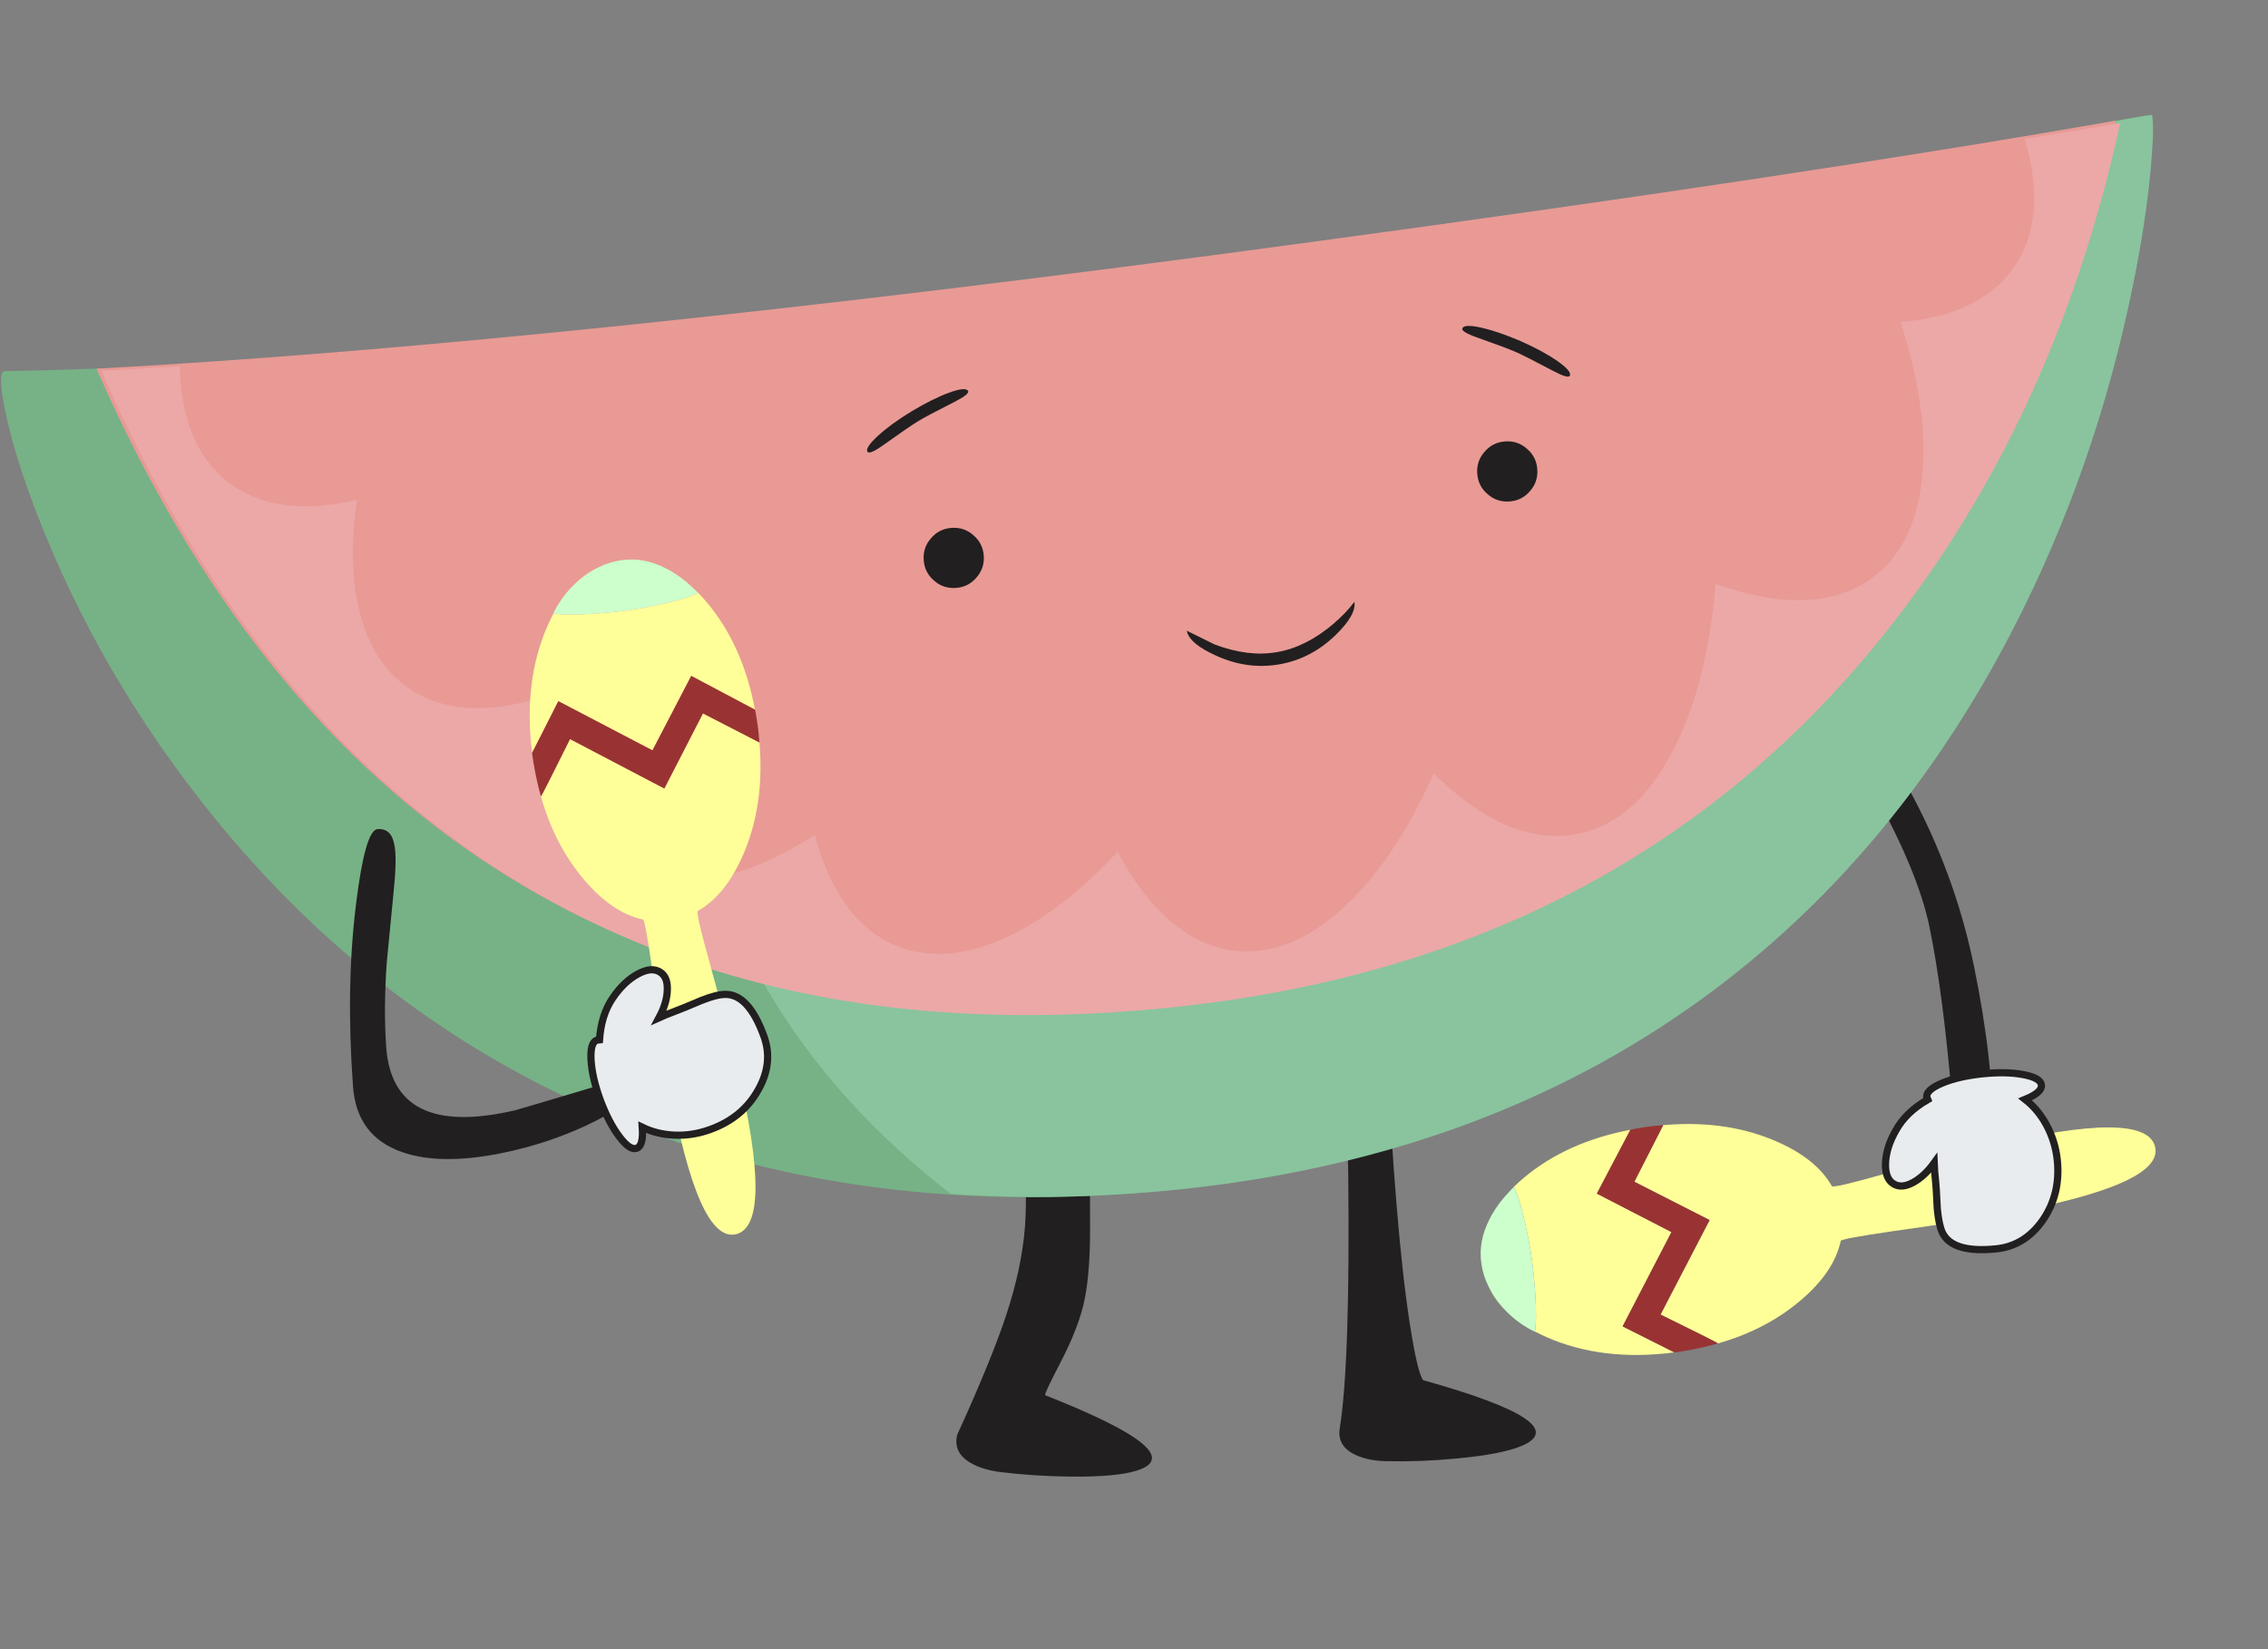 
<svg xmlns="http://www.w3.org/2000/svg" version="1.1" xmlns:xlink="http://www.w3.org/1999/xlink" preserveAspectRatio="none" x="0px" y="0px" width="550px" height="400px" viewBox="0 0 550 400">
<rect x="0" y="0" width="550" height="400" fill="#808080" stroke="none"/>
<defs>
<g id="Layer2_0_FILL">
<path fill="#221F20" stroke="none" d="
M 248.6 246.35
Q 248.15 236.7 247.3 231.5 245.7 221.15 243.9 243.6 247.6 272.4 247.9 275.25 249.25 288.65 248.55 297.65 247.75 307.7 243.95 319.15 240.4 329.85 232.15 347.95 231.05 352.2 235.25 354.75 238.2 356.5 242.65 357.05 250.75 358.05 259.7 358.15 270.5 358.25 275.5 356.75 289.35 352.55 253.45 338.4 253.25 338 257.1 330.6 261.7 321.8 263.05 315.05 264.4 308.35 264.35 297.15 264.25 280.85 264.55 275.05 265.2 262.8 260.35 255 255.95 248 248.6 246.35 Z"/>
</g>

<g id="Layer1_0_FILL">
<path fill="#221F20" stroke="none" d="
M 335.25 243.3
Q 334.25 240.7 330.65 241.05
L 323 212.4
Q 319.75 212.75 322.25 224.6 323.55 230.95 325.95 241.4
L 326.95 284.4
Q 327.45 330.55 324.9 346.4 324.2 350.75 328.65 352.85 331.8 354.35 336.25 354.4 344.35 354.6 353.3 353.75 364.05 352.75 368.9 350.75 382.3 345.15 345.1 334.75 343.75 332.9 341.95 321.5 338.35 298.65 336.1 250.95 335.75 244.65 335.25 243.3 Z"/>
</g>

<g id="Tween_1_0_Layer4_0_FILL">
<path fill="#221F20" stroke="none" d="
M 193.35 -3.6
Q 189.7 -8.25 188.35 -8 185.1 -7.3 186.4 -3.15 187.3 -0.4 191.9 7.8 204.1 29.3 207 43.4 210.25 59.1 212.45 84.85 213.2 93.1 214.1 96.8 215.35 101.75 218 104.4 219.7 106.1 220.9 103.15 222.05 100.1 222.25 93.3 222.7 77 217.8 52.95 213.1 30.05 201.65 9.3 197.35 1.4 193.35 -3.6 Z"/>
</g>

<g id="Tween_1_0_Layer3_0_MEMBER_0_FILL">
<path fill="#76B286" stroke="none" d="
M 2777.4 1022.8
Q 2775.6 1022.7 2776.9 1032.35 2778.35 1043.05 2782.9 1057.65 2795.6 1098.2 2821.05 1134.1 2855.25 1182.3 2904.8 1209 2966.4 1242.25 3047.1 1239.35 3123.9 1236.55 3180.9 1199 3226.95 1168.7 3257.9 1117.45 3280.65 1079.7 3292.65 1035.65 3296.8 1020.45 3298.8 1007.45 3300.45 996.9 3299.9 994.6 3217.4 1003.9 3110.8 1012.1 2897.7 1028.45 2777.4 1022.8 Z"/>
</g>

<g id="Tween_1_0_Layer3_0_MEMBER_1_FILL">
<path fill="#89C49E" stroke="none" d="
M 2983.25 1020.35
Q 2961.25 1042.65 2949.6 1068.55 2937.55 1095.35 2937.55 1123.8 2937.55 1155.4 2952.35 1184.8 2966.7 1213.25 2993.35 1236.8 3019.7 1240.35 3048.2 1239.35 3124.95 1236.55 3182 1199 3228 1168.7 3258.95 1117.45 3281.75 1079.7 3293.7 1035.65 3297.85 1020.45 3299.9 1007.45 3301.5 996.95 3301 994.6 3261.7 999.05 3202.35 1004.45 3083.65 1015.3 2983.25 1020.35 Z"/>
</g>

<g id="Tween_1_0_Layer3_0_MEMBER_2_FILL">
<path fill="#E99A95" stroke="none" d="
M 2799.65 1023.65
Q 2825.35 1094.5 2870.1 1135.85 2937.95 1198.55 3047.8 1194.6 3155.85 1190.65 3223.75 1118.8 3270.9 1068.85 3292.1 995.45 3215.55 1003.8 3093.35 1012.3 2913.15 1024.85 2799.65 1023.65 Z"/>
</g>

<g id="Tween_1_0_Layer3_0_MEMBER_3_FILL">
<path fill="#221F20" stroke="none" d="
M 3011.4 1082.95
Q 3011.4 1079.9 3009.25 1077.8 3007.15 1075.65 3004.1 1075.65 3001.05 1075.65 2998.95 1077.8 2996.8 1079.9 2996.8 1082.95 2996.8 1086 2998.95 1088.1 3001.05 1090.25 3004.1 1090.25 3007.15 1090.25 3009.25 1088.1 3011.4 1086 3011.4 1082.95 Z"/>
</g>

<g id="Tween_1_0_Layer3_0_MEMBER_4_FILL">
<path fill="#221F20" stroke="none" d="
M 3146.7 1070.75
Q 3146.7 1067.7 3144.55 1065.6 3142.45 1063.45 3139.4 1063.45 3136.35 1063.45 3134.25 1065.6 3132.1 1067.7 3132.1 1070.75 3132.1 1073.8 3134.25 1075.9 3136.35 1078.05 3139.4 1078.05 3142.45 1078.05 3144.55 1075.9 3146.7 1073.8 3146.7 1070.75 Z"/>
</g>

<g id="Tween_1_0_Layer3_0_MEMBER_5_FILL">
<path fill="#221F20" stroke="none" d="
M 3065.85 1108
L 3059.35 1104.25
Q 3059.7 1107.4 3066.15 1110.8 3073.4 1114.65 3081.1 1113.85 3088.85 1113.05 3095.15 1107.75 3100.7 1103.05 3100.35 1099.9 3098.3 1102.35 3094.85 1104.95 3087.9 1110.1 3080.8 1110.85 3073.75 1111.6 3065.85 1108 Z"/>
</g>

<g id="Tween_1_0_Layer3_0_MEMBER_6_FILL">
<path fill="#EBA8A7" stroke="none" d="
M 2940.7 1156.7
Q 2928.6 1158.05 2920.15 1152.5 2911.75 1147 2908.2 1135.5 2904.8 1124.4 2906.3 1109.05 2895.05 1112.5 2885.85 1111.75 2876.4 1110.95 2869.9 1105.7 2861.9 1099.2 2859.55 1086.95 2857.3 1075.15 2860.65 1059.45 2850.9 1061.15 2843.1 1059.6 2835.05 1058 2829.55 1053.05 2819.05 1043.65 2819.85 1024.35 2807.05 1024.35 2800.8 1024.25 2826.5 1095.1 2871.25 1136.45 2939.1 1199.2 3048.95 1195.2 3157 1191.3 3224.9 1119.45 3272.1 1069.45 3293.2 996.1 3273.7 998.1 3269.85 998.45 3274.25 1018.15 3265.05 1029.55 3260.55 1035.05 3253.3 1037.9 3246.2 1040.7 3236.9 1040.75 3242.35 1062.35 3239.75 1078.35 3237.1 1094.9 3226.4 1102 3219.2 1106.85 3209.15 1106.55 3199.5 1106.25 3188.05 1101.25 3184.3 1126.15 3174.65 1141.65 3164.75 1157.6 3150.9 1159.55 3142.35 1160.75 3133.5 1156.3 3125 1151.95 3116.85 1142.65 3106.05 1163.15 3092.9 1173.7 3079.35 1184.65 3066.35 1182.5 3057.9 1181.15 3050.9 1174.35 3044.1 1167.75 3039.15 1156.65 3024.15 1170.75 3009.95 1175.95 2995.3 1181.25 2984.3 1176 2977.3 1172.7 2972.65 1165.3 2968.15 1158.2 2966.1 1147.8 2952.45 1155.4 2940.7 1156.7 Z"/>
</g>

<g id="Tween_1_0_Layer3_0_MEMBER_7_FILL">
<path fill="#221F20" stroke="none" d="
M 3144.75 1039.45
Q 3139.45 1036.75 3135.4 1035.55 3131.3 1034.35 3130.8 1035.4 3130.35 1036.2 3134.2 1037.85 3141.3 1040.9 3143.4 1042 3145.6 1043.15 3152.1 1047.15 3155.65 1049.35 3156.05 1048.55 3156.6 1047.5 3153.3 1044.85 3150 1042.2 3144.75 1039.45 Z"/>
</g>

<g id="Tween_1_0_Layer3_0_MEMBER_8_FILL">
<path fill="#221F20" stroke="none" d="
M 3010.2 1042.75
Q 3009.65 1041.7 3005.55 1042.9 3001.5 1044.1 2996.25 1046.8 2991.05 1049.5 2987.7 1052.2 2984.35 1054.9 2984.9 1055.9 2985.35 1056.7 2988.9 1054.5 2995.35 1050.5 2997.55 1049.35 2999.7 1048.2 3006.75 1045.2 3010.6 1043.55 3010.2 1042.75 Z"/>
</g>

<g id="Tween_3_0_Layer0_0_FILL">
<path fill="#FFFF99" stroke="none" d="
M -94.8 -12.35
Q -94.776 -12.146 -94.75 -11.95 -108.9 -17.85 -108.95 -17.9
L -116.85 1 -140.6 -9.15
Q -146.45 5.45 -146.55 5.25 -142.348 16.645 -134.7 24.4 -127.2 32.05 -119.5 33.1 -118.95 33.2 -116.2 45.55 -112.3 63.4 -110 72.25 -100 110.45 -90.95 107.4 -81.95 104.35 -93.85 67.3 -96.4 59.3 -102.7 41.9 -106.95 30.3 -106.4 29.95 -100.15 25.75 -96.7 16 -92.372 3.865 -94.55 -10.8 -94.669 -11.568 -94.8 -12.35
M -143.1 -45.95
Q -142.316 -46.834 -141.45 -47.7 -139.357 -49.817 -137.05 -51.2 -140.432 -49.302 -143.1 -45.95
M -129.4 -41.3
Q -133.45 -40.45 -138 -39.8 -144.045 -38.958 -147 -39.2 -147.579 -37.859 -148.1 -36.4 -153.083 -22.379 -149.5 -5.1
L -144.15 -18.1 -120.45 -8 -112.5 -26.75 -96.45 -19.8
Q -100.567 -35.088 -110.1 -44.8 -112.245 -46.976 -114.45 -48.6 -113.429 -47.829 -112.45 -46.95 -114.2 -45.7 -120.45 -43.7 -125.7 -42.1 -129.4 -41.3 Z"/>

<path fill="#993333" stroke="none" d="
M -149.5 -5.1
L -149.5 -5
Q -149.249 -3.864 -149 -2.8 -147.929 1.509 -146.55 5.25 -146.45 5.45 -140.6 -9.15
L -116.85 1 -108.95 -17.9
Q -108.9 -17.85 -94.75 -11.95 -94.776 -12.146 -94.8 -12.35 -95.269 -15.603 -96.4 -19.75
L -96.45 -19.8 -112.5 -26.75 -120.45 -8 -144.15 -18.1 -149.5 -5.1 Z"/>

<path fill="#CCFFCC" stroke="none" d="
M -116.45 -50.05
Q -118.005 -51.029 -119.6 -51.8 -120.114 -52.029 -120.65 -52.25 -126.2 -54.6 -131.55 -53.4 -134.436 -52.764 -137.05 -51.2 -139.357 -49.817 -141.45 -47.7 -142.316 -46.834 -143.1 -45.95 -145.66 -42.829 -147.05 -39.2
L -147 -39.2
Q -144.045 -38.958 -138 -39.8 -133.45 -40.45 -129.4 -41.3 -125.7 -42.1 -120.45 -43.7 -114.2 -45.7 -112.45 -46.95 -113.429 -47.829 -114.45 -48.6 -115.429 -49.372 -116.45 -50.05 Z"/>
</g>

<g id="Tween_3_0_Layer0_1_FILL">
<path fill="#E9ECEE" stroke="none" d="
M 33.85 87.05
Q 28.05 87.65 24.1 89.3 20.15 90.95 20.35 92.7
L 20.6 93.3
Q 15.3 96.35 12.9 100.7 10.5 104.85 10.35 108.7 10.2 112.55 12.4 113.8 14.3 114.9 17.05 113.4 19.8 111.9 22.15 108.65 22.25 111.05 22.4 112.2 22.7 114.95 22.9 119.75 23.25 123.65 24.15 125.6 26.6 130.6 37.25 129.5 44.2 128.75 48.55 122.45 52.85 116.15 52 107.95 51.5 103.4 49.4 99.5 47.4 95.75 44.2 93.25 48.35 91.55 48.15 89.8 48 88.05 43.8 87.25 39.6 86.45 33.85 87.05 Z"/>
</g>

<g id="Tween_1_0_Layer1_0_FILL">
<path fill="#221F20" stroke="none" d="
M -106.3 81.75
Q -106.5 79.2 -115.75 81.9 -135.5 87.8 -136 87.9 -165.7 94.8 -167.25 72.5 -167.9 63.2 -167.1 51.95 -167.05 51.3 -165.45 35 -164.6 26.75 -165.25 23.6 -165.95 19.45 -169.35 19.7 -172.35 19.95 -174.55 37.8 -177.05 57.85 -175.3 82.05 -174.45 94.2 -163.35 98.05 -154.2 101.25 -139.55 98.35 -127.1 95.85 -116.4 90.45 -106.05 85.15 -106.3 81.75 Z"/>
</g>

<g id="Tween_4_0_Layer1_0_FILL">
<path fill="#FFFF99" stroke="none" d="
M -94.8 -12.35
Q -94.776 -12.146 -94.75 -11.95 -108.9 -17.85 -108.95 -17.9
L -116.85 1 -140.6 -9.15
Q -146.45 5.45 -146.55 5.25 -142.348 16.645 -134.7 24.4 -127.2 32.05 -119.5 33.1 -118.95 33.2 -116.2 45.55 -112.3 63.4 -110 72.25 -100 110.45 -90.95 107.4 -81.95 104.35 -93.85 67.3 -96.4 59.3 -102.7 41.9 -106.95 30.3 -106.4 29.95 -100.15 25.75 -96.7 16 -92.372 3.865 -94.55 -10.8 -94.669 -11.568 -94.8 -12.35
M -143.1 -45.95
Q -142.316 -46.834 -141.45 -47.7 -139.357 -49.817 -137.05 -51.2 -140.432 -49.302 -143.1 -45.95
M -129.4 -41.3
Q -133.45 -40.45 -138 -39.8 -144.045 -38.958 -147 -39.2 -147.579 -37.859 -148.1 -36.4 -153.083 -22.379 -149.5 -5.1
L -144.15 -18.1 -120.45 -8 -112.5 -26.75 -96.45 -19.8
Q -100.567 -35.088 -110.1 -44.8 -112.245 -46.976 -114.45 -48.6 -113.429 -47.829 -112.45 -46.95 -114.2 -45.7 -120.45 -43.7 -125.7 -42.1 -129.4 -41.3 Z"/>

<path fill="#993333" stroke="none" d="
M -149.5 -5.1
L -149.5 -5
Q -149.249 -3.864 -149 -2.8 -147.929 1.509 -146.55 5.25 -146.45 5.45 -140.6 -9.15
L -116.85 1 -108.95 -17.9
Q -108.9 -17.85 -94.75 -11.95 -94.776 -12.146 -94.8 -12.35 -95.269 -15.603 -96.4 -19.75
L -96.45 -19.8 -112.5 -26.75 -120.45 -8 -144.15 -18.1 -149.5 -5.1 Z"/>

<path fill="#CCFFCC" stroke="none" d="
M -116.45 -50.05
Q -118.005 -51.029 -119.6 -51.8 -120.114 -52.029 -120.65 -52.25 -126.2 -54.6 -131.55 -53.4 -134.436 -52.764 -137.05 -51.2 -139.357 -49.817 -141.45 -47.7 -142.316 -46.834 -143.1 -45.95 -145.66 -42.829 -147.05 -39.2
L -147 -39.2
Q -144.045 -38.958 -138 -39.8 -133.45 -40.45 -129.4 -41.3 -125.7 -42.1 -120.45 -43.7 -114.2 -45.7 -112.45 -46.95 -113.429 -47.829 -114.45 -48.6 -115.429 -49.372 -116.45 -50.05 Z"/>
</g>

<g id="Tween_4_0_Layer0_0_FILL">
<path fill="#E9ECEE" stroke="none" d="
M 2847.95 1231.6
Q 2842.15 1232.25 2838.25 1233.9 2834.3 1235.55 2834.5 1237.3 2834.65 1239.05 2839.1 1239.85 2836.5 1242.95 2835.3 1247.05 2834.05 1251.3 2834.55 1255.85 2835.4 1264.05 2840.95 1269.3 2846.45 1274.6 2853.4 1273.85 2864.05 1272.75 2865.4 1267.3 2865.9 1265.25 2865.4 1261.35 2864.65 1256.6 2864.35 1253.85 2864.25 1252.55 2863.85 1250.3 2866.85 1253.05 2869.85 1253.9 2872.85 1254.8 2874.45 1253.35 2876.35 1251.65 2875.4 1247.95 2874.45 1244.2 2871.25 1240.6 2868 1236.9 2862.2 1235
L 2862.3 1234.35
Q 2862.1 1232.6 2857.9 1231.8 2853.7 1231 2847.95 1231.6 Z"/>
</g>

<path id="Tween_3_0_Layer0_1_1_STROKES" stroke="#221F20" stroke-width="1.75" stroke-linejoin="miter" stroke-linecap="butt" stroke-miterlimit="10" fill="none" d="
M 12.9 100.7
Q 15.3 96.35 20.6 93.3
L 20.35 92.7
Q 20.15 90.95 24.1 89.3 28.05 87.65 33.85 87.05 39.6 86.45 43.8 87.25 48 88.05 48.15 89.8 48.35 91.55 44.2 93.25 47.4 95.75 49.4 99.5 51.5 103.4 52 107.95 52.85 116.15 48.55 122.45 44.2 128.75 37.25 129.5 26.6 130.6 24.15 125.6 23.25 123.65 22.9 119.75 22.7 114.95 22.4 112.2 22.25 111.05 22.15 108.65 19.8 111.9 17.05 113.4 14.3 114.9 12.4 113.8 10.2 112.55 10.35 108.7 10.5 104.85 12.9 100.7 Z"/>

<path id="Tween_4_0_Layer0_0_1_STROKES" stroke="#221F20" stroke-width="1.75" stroke-linejoin="miter" stroke-linecap="butt" stroke-miterlimit="10" fill="none" d="
M 15.872 -13.251
Q 12.388 -16.732 6.477 -18.25
L 6.534 -18.905
Q 6.221 -20.639 1.978 -21.164 -2.265 -21.688 -7.964 -20.715 -13.709 -19.689 -17.494 -17.789 -21.328 -15.885 -21.014 -14.152 -20.751 -12.416 -16.258 -11.907 -18.651 -8.644 -19.581 -4.475 -20.552 -0.153 -19.757 4.355 -18.375 12.482 -12.495 17.36 -6.662 22.29 0.224 21.09 10.78 19.299 11.772 13.772 12.138 11.694 11.385 7.835 10.328 3.144 9.849 0.42 9.665 -0.871 9.119 -3.09 12.292 -0.542 15.341 0.111 18.393 0.814 19.895 -0.737 21.68 -2.557 20.492 -6.187 19.299 -9.867 15.872 -13.251 Z"/>
</defs>

<g transform="matrix( 1, 0, 0, 1, 0,0) ">
<use xlink:href="#Layer2_0_FILL"/>
</g>

<g transform="matrix( 1, 0, 0, 1, 0,0) ">
<use xlink:href="#Layer1_0_FILL"/>
</g>

<g transform="matrix( 1, 0, 0, 1, 260.9,181.4) ">
<g transform="matrix( 1, 0, 0, 1, 0,0) ">
<use xlink:href="#Tween_1_0_Layer4_0_FILL"/>
</g>

<g transform="matrix( 0.998, -0.065, 0.065, 0.998, -3098.1,-931.6) ">
<use xlink:href="#Tween_1_0_Layer3_0_MEMBER_0_FILL"/>
</g>

<g transform="matrix( 0.998, -0.065, 0.065, 0.998, -3098.1,-931.6) ">
<use xlink:href="#Tween_1_0_Layer3_0_MEMBER_1_FILL"/>
</g>

<g transform="matrix( 0.998, -0.065, 0.065, 0.998, -3098.1,-931.6) ">
<use xlink:href="#Tween_1_0_Layer3_0_MEMBER_2_FILL"/>
</g>

<g transform="matrix( 0.998, -0.065, 0.065, 0.998, -3098.1,-931.6) ">
<use xlink:href="#Tween_1_0_Layer3_0_MEMBER_3_FILL"/>
</g>

<g transform="matrix( 0.998, -0.065, 0.065, 0.998, -3098.1,-931.6) ">
<use xlink:href="#Tween_1_0_Layer3_0_MEMBER_4_FILL"/>
</g>

<g transform="matrix( 0.998, -0.065, 0.065, 0.998, -3098.1,-931.6) ">
<use xlink:href="#Tween_1_0_Layer3_0_MEMBER_5_FILL"/>
</g>

<g transform="matrix( 0.998, -0.065, 0.065, 0.998, -3098.1,-931.6) ">
<use xlink:href="#Tween_1_0_Layer3_0_MEMBER_6_FILL"/>
</g>

<g transform="matrix( 0.998, -0.065, 0.065, 0.998, -3098.1,-931.6) ">
<use xlink:href="#Tween_1_0_Layer3_0_MEMBER_7_FILL"/>
</g>

<g transform="matrix( 0.998, -0.065, 0.065, 0.998, -3098.1,-931.6) ">
<use xlink:href="#Tween_1_0_Layer3_0_MEMBER_8_FILL"/>
</g>

<g transform="matrix( 1, 0, 0, 1, 217.25,100.25) ">
<g transform="matrix( 0.075, -0.997, 0.997, 0.075, -55.8,-102.3) ">
<use xlink:href="#Tween_3_0_Layer0_0_FILL"/>
</g>

<g transform="matrix( 1, 0, 0, 1, -31.25,-108.25) ">
<use xlink:href="#Tween_3_0_Layer0_1_FILL"/>

<use xlink:href="#Tween_3_0_Layer0_1_1_STROKES"/>
</g>
</g>

<g transform="matrix( 1, 0, 0, 1, 0,0) ">
<use xlink:href="#Tween_1_0_Layer1_0_FILL"/>
</g>

<g transform="matrix( -0.182, -0.983, 0.983, -0.182, -96.75,74.15) ">
<g transform="matrix( -0.259, 0.966, -0.966, -0.259, 34.5,121.85) ">
<use xlink:href="#Tween_4_0_Layer1_0_FILL"/>
</g>

<g transform="matrix( 0.998, -0.065, 0.065, 0.998, -2930,-1064.3) ">
<use xlink:href="#Tween_4_0_Layer0_0_FILL"/>

<use xlink:href="#Tween_4_0_Layer0_0_1_STROKES" transform="matrix( 0.998, 0.065, -0.065, 0.998, 2854.5,1252.75) "/>
</g>
</g>
</g>
</svg>
